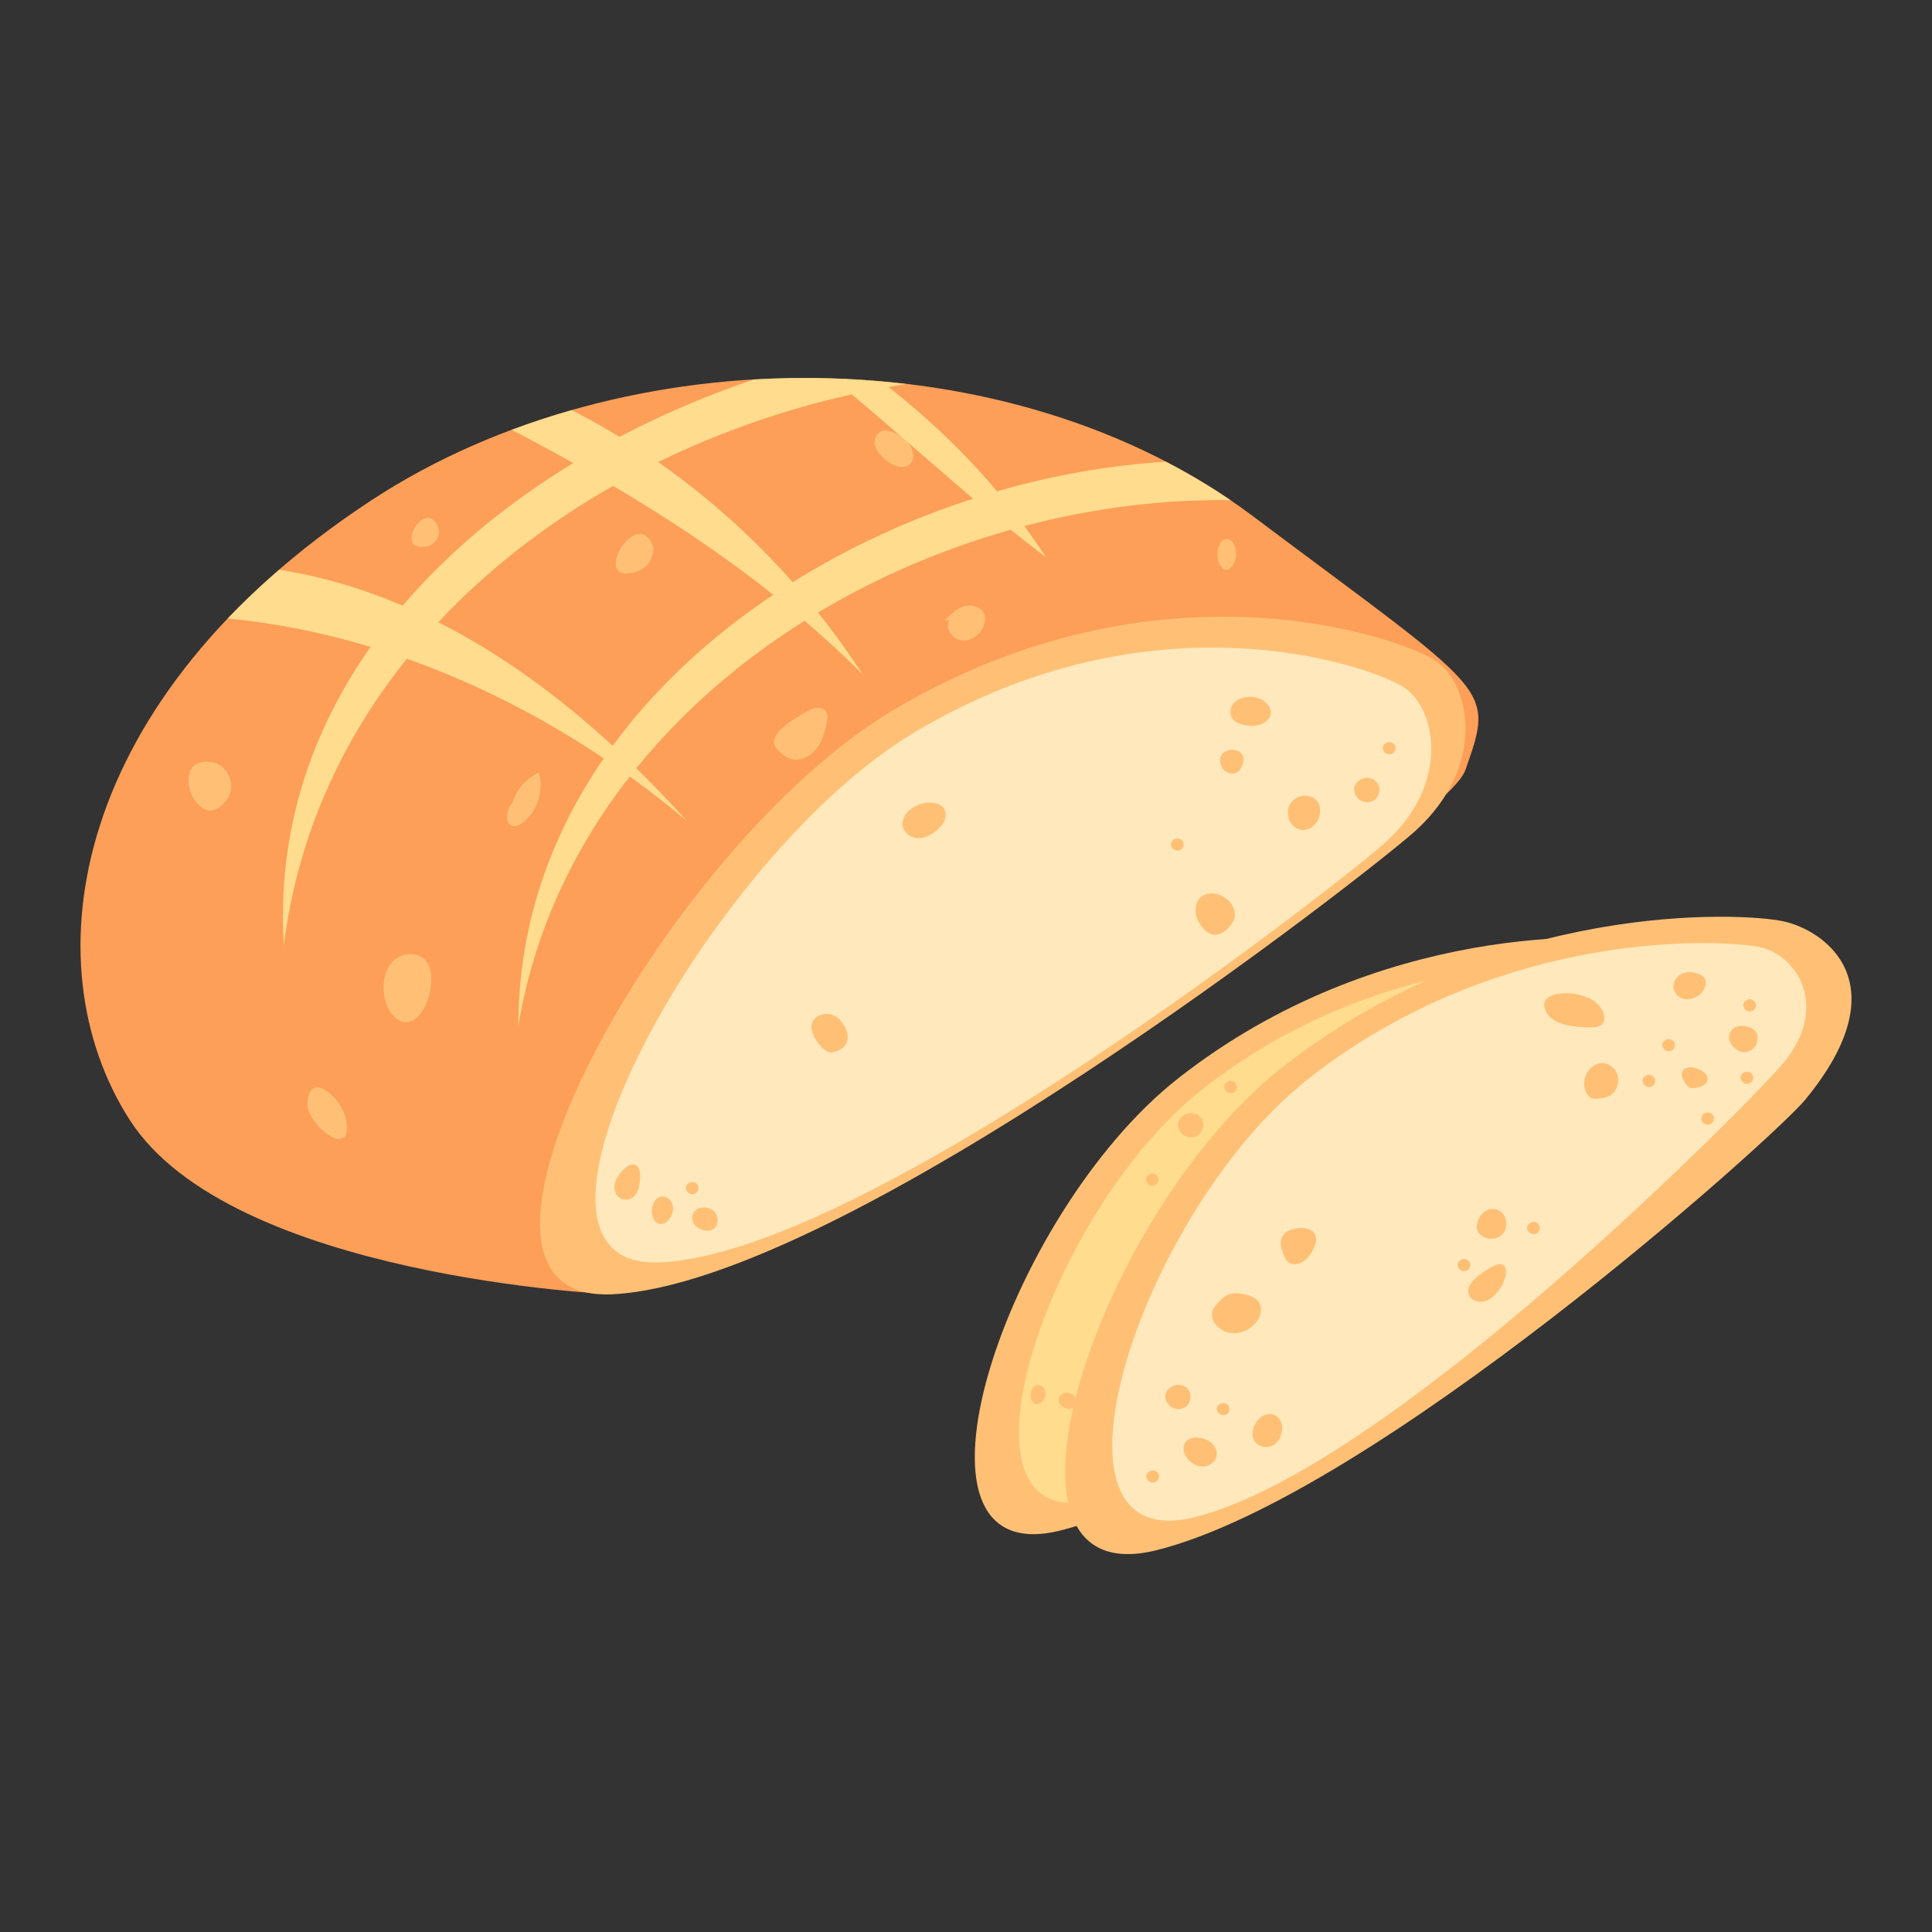 <?xml version="1.0" encoding="utf-8"?>
<!-- Generator: Adobe Illustrator 23.0.6, SVG Export Plug-In . SVG Version: 6.00 Build 0)  -->
<svg version="1.1" id="Layer_1" xmlns="http://www.w3.org/2000/svg" xmlns:xlink="http://www.w3.org/1999/xlink" x="0px" y="0px"
	 viewBox="0 0 1200 1200" enable-background="new 0 0 1200 1200" xml:space="preserve">
<rect x="0" y="0" width="1200" height="1200" fill="#333333" stroke="none"/>
<g>
	<g>
		<path fill="#FD9F58" d="M379.994,803.9c0,0-236.402-10.272-299.356-108.201S44.346,433.248,230.316,310.98
			c157.822-103.762,398.256-102.592,547.48,9.327s150.705,105.599,132.477,157.723S379.994,803.9,379.994,803.9z"/>
		<g>
			<g>
				<path fill="#FFC075" d="M242.421,628.538C242.421,628.539,242.421,628.539,242.421,628.538
					c2.366,3.415,5.908,6.549,10.061,6.446c4.653-0.115,8.187-4.166,10.587-8.154c6.273-10.422,9.276-35.57-9.564-34.077
					C236.739,594.082,235.073,617.929,242.421,628.538z"/>
			</g>
			<g>
				<path fill="#FFC075" d="M131.919,473.424c0.001,0,0.002,0,0.002,0c6.875,1.163,11.672,8.187,11.699,15.001
					c0.01,2.453-0.598,4.879-1.95,6.993C123.842,523.307,101.813,468.339,131.919,473.424z"/>
			</g>
			<g>
				<path fill="#FFC075" d="M396.368,354.721C396.368,354.721,396.368,354.721,396.368,354.721
					c4.604-1.612,7.983-5.928,9.095-10.677c0.502-2.144,0.566-4.495-0.441-6.453C393.443,315.067,365.819,365.42,396.368,354.721z"
					/>
			</g>
			<g>
				<path fill="#FFC075" d="M565.272,288.146L565.272,288.146c3.181-3.19,2.004-8.738-0.636-12.389
					c-4.565-6.312-18.823-13.745-21.344-2.44C541.469,281.489,558.285,295.152,565.272,288.146z"/>
			</g>
			<g>
				<path fill="#FFC075" d="M767.817,344.612c0,0.001,0,0.003,0,0.004c0.01,1.313-0.227,2.62-0.758,3.858
					c-4.964,11.584-11.519,2.442-10.896-5.206C757.15,331.167,767.714,332.177,767.817,344.612z"/>
			</g>
			<g>
				<path fill="#FFC075" d="M501.537,441.721C501.537,441.721,501.537,441.721,501.537,441.721
					c3.606-2.018,8.823-3.411,11.315-0.115c1.519,2.009,1.16,4.822,0.661,7.291c-1.2,5.941-2.894,12.006-6.758,16.676
					c-3.863,4.67-10.405,7.596-16.133,5.618c-3.349-1.157-5.969-3.766-8.332-6.405C474.923,456.558,494.803,445.49,501.537,441.721z
					"/>
			</g>
			<g>
				<path fill="#FFC075" d="M215.108,696.013c4.122,25.406-24.555,2.529-24.142-10.368
					C191.679,663.384,212.856,682.132,215.108,696.013z"/>
			</g>
			<g>
				<path fill="#FFC075" d="M318.32,498.331c2.636-8.091,8.735-14.988,16.442-18.595c3.142,10.978-0.786,23.644-9.587,30.918
					c-2.036,1.682-4.745,3.149-7.218,2.221c-4.509-1.694-3.198-8.375-1.062-12.693"/>
			</g>
			<g>
				<path fill="#FFC075" d="M265.586,339.301c1.569-0.33,2.972-1.145,4.105-2.255c2.577-2.525,3.759-6.576,2.321-9.927
					c0,0,0,0,0-0.001C264.016,308.493,243.307,343.991,265.586,339.301z"/>
			</g>
			<g>
				<path fill="#FFC075" d="M586.761,385.463c3.481-3.618,7.179-7.374,11.98-8.845c4.801-1.471,10.987,0.283,12.688,5.007
					c0.9,2.497,0.393,5.314-0.691,7.737c-2.356,5.265-8.012,9.303-13.716,8.45c-5.705-0.854-10.088-7.683-7.448-12.812"/>
			</g>
		</g>
		<path fill="#FFDC8E" d="M764.316,310.689c-12.821-8.746-26.271-16.67-40.179-23.896c-34.647,2.092-70.065,8.339-104.818,18.386
			c-20.17-23.965-42.94-45.572-67.369-64.806c3.546-0.632,7.087-1.321,10.637-1.879c-4.997-0.591-10.009-1.084-15.03-1.532
			c-10.141-0.906-20.322-1.532-30.525-1.856c-16.278-0.517-32.605-0.311-48.887,0.647c-28.502,9.548-56.53,21.487-83.318,35.573
			c-9.665-5.884-19.555-11.419-29.67-16.567c-12.638,3.59-25.079,7.678-37.29,12.234c12.863,6.711,25.604,13.572,38.209,20.613
			c-40.195,24.464-76.595,54.117-105.965,88.551c-24.57-10.453-50.157-18.119-76.729-22.246
			c-11.484,9.929-22.174,20.013-31.934,30.24c30.104,2.914,59.792,8.931,88.722,17.64c-37.161,52.784-58.268,115.106-53.871,185.463
			c8.529-68.236,36.209-127.99,76.407-178.101c43.103,15.244,84.262,36.366,122.295,61.876
			c-33.107,47.96-53.072,103.91-53.072,166.286c9.717-58.304,34.37-110.431,69.241-155.03c12.176,8.773,24.008,17.983,35.432,27.603
			c-10.106-11.229-20.562-22.178-31.352-32.741c29.007-35.808,64.69-66.562,104.496-91.569
			c12.341,10.581,24.403,21.615,36.08,33.291c-8.567-13.24-17.849-26.045-27.704-38.417c37.174-22.284,77.72-39.585,119.652-51.416
			c7.211,5.801,14.473,11.502,21.827,17.017c-4.244-6.601-8.727-13.02-13.347-19.329C678.33,315.646,721.66,310.069,764.316,310.689
			z M380.554,463.221c-33.183-30.501-69.358-57.062-108.292-76.748c31.138-33.353,68.128-61.673,108.557-84.664
			c34.58,20.393,67.923,42.541,99.438,67.616C441.482,395.39,407.201,426.888,380.554,463.221z M492.344,361.614
			c-24.719-27.982-52.772-53.127-83.532-74.613c38.204-18.712,78.86-32.808,120.22-42.045
			c25.336,21.189,50.157,43.411,75.408,64.771C565.251,322.356,527.184,339.816,492.344,361.614z"/>
		<path fill="#FFC075" d="M379.994,803.9c143.953-6.517,472.173-263.312,499.297-287.995
			c44.532-40.526,34.434-92.346,10.956-106.433s-170.652-65.918-334.951,31.304C413.295,524.803,256.797,809.477,379.994,803.9z"/>
		<path fill="#FFE8BB" d="M410.102,784.087c129.996-5.913,426.393-238.914,450.886-261.31c40.214-36.771,31.096-83.79,9.894-96.571
			c-21.202-12.781-154.106-59.81-302.476,28.403C440.173,530.851,298.85,789.147,410.102,784.087z"/>
		<g>
			<g>
				<path fill="#FFC075" d="M412.257,759.887c1.448-0.457,2.651-1.54,3.585-2.795c1.765-2.372,2.683-5.601,1.923-8.582
					s-3.433-5.49-6.303-5.388c0,0,0,0,0,0C402.427,743.446,402.682,762.911,412.257,759.887z"/>
			</g>
			<g>
				<path fill="#FFC075" d="M842.927,495.255C842.927,495.255,842.927,495.255,842.927,495.255c2.417,3.135,7.366,3.97,10.63,1.731
					c3.263-2.239,4.243-7.239,1.997-10.497C849.952,478.364,836.153,486.468,842.927,495.255z"/>
			</g>
			<g>
				<path fill="#FFC075" d="M728.226,526.819C728.226,526.819,728.226,526.819,728.226,526.819c1.208,1.567,3.683,1.985,5.315,0.865
					c1.632-1.119,2.121-3.62,0.998-5.249C731.739,518.374,724.839,522.426,728.226,526.819z"/>
			</g>
			<g>
				<path fill="#FFC075" d="M859.804,466.999C859.804,467,859.804,467,859.804,466.999c1.208,1.567,3.683,1.985,5.315,0.865
					c1.632-1.119,2.121-3.62,0.998-5.249C863.317,458.554,856.417,462.606,859.804,466.999z"/>
			</g>
			<g>
				<path fill="#FFC075" d="M426.924,740.265C426.924,740.266,426.924,740.266,426.924,740.265c1.208,1.567,3.683,1.985,5.315,0.865
					c1.632-1.119,2.121-3.62,0.998-5.249C430.437,731.82,423.537,735.872,426.924,740.265z"/>
			</g>
			<g>
				<path fill="#FFC075" d="M444.091,762.601C444.092,762.601,444.092,762.601,444.091,762.601c2.258-2.399,2.183-6.714,0.135-9.435
					c-3.654-4.854-13.829-4.383-14.287,2.931C429.519,762.823,439.876,767.079,444.091,762.601z"/>
			</g>
			<g>
				<path fill="#FFC075" d="M396.993,736.637c-2.22,12.762-17.541,10.277-15.063-1.793c0.758-3.692,6.216-10.754,10.042-11.446
					C398.986,722.13,397.745,732.312,396.993,736.637z"/>
			</g>
			<g>
				<path fill="#FFC075" d="M518.453,630.984C518.453,630.984,518.453,630.984,518.453,630.984c2.97,1.614,5.172,4.408,6.601,7.472
					c1.233,2.642,1.941,5.705,1.031,8.475c-1.091,3.322-4.331,5.565-7.712,6.456c-1.128,0.298-2.335,0.47-3.454,0.137
					c-4.885-1.453-11.245-10.736-10.933-15.938C504.404,630.625,512.946,627.992,518.453,630.984z"/>
			</g>
			<g>
				<path fill="#FFC075" d="M560.528,510.889C560.528,510.889,560.528,510.889,560.528,510.889c-0.642,4.824,3.97,9.196,8.816,9.648
					c4.846,0.452,9.523-2.099,13.111-5.387c1.964-1.8,3.749-3.917,4.544-6.459s0.422-5.576-1.463-7.458
					c-0.886-0.885-2.035-1.463-3.213-1.889C574.384,496.474,561.764,501.603,560.528,510.889z"/>
			</g>
			<g>
				<path fill="#FFC075" d="M742.574,565.362C742.574,565.362,742.574,565.362,742.574,565.362
					c-0.065,3.781,1.664,7.407,4.002,10.379c1.726,2.194,3.956,4.197,6.698,4.722c4.39,0.842,8.577-2.324,11.245-5.91
					c1.057-1.421,2.001-2.977,2.362-4.711c0.486-2.331-0.135-4.777-1.205-6.904C760.53,552.705,742.821,550.937,742.574,565.362z"/>
			</g>
			<g>
				<path fill="#FFC075" d="M764.198,442.279C764.198,442.279,764.198,442.279,764.198,442.279
					c-0.116,2.221,1.169,4.351,2.935,5.703s3.958,2.029,6.143,2.445c4.876,0.93,10.474,0.467,13.957-3.07
					c0.848-0.861,1.546-1.895,1.881-3.056c0.818-2.838-0.678-5.894-2.791-7.958C780.278,430.437,764.755,431.603,764.198,442.279z"
					/>
			</g>
			<g>
				<path fill="#FFC075" d="M758.89,476.423C758.89,476.423,758.89,476.423,758.89,476.423c1.745,3.766,7.302,5.379,10.396,2.613
					c0.944-0.844,1.593-1.971,2.099-3.132C777.497,461.881,752.514,462.661,758.89,476.423z"/>
			</g>
			<g>
				<path fill="#FFC075" d="M819.981,503.762C819.981,503.762,819.981,503.762,819.981,503.762c0.009,1.774-0.458,3.531-1.206,5.14
					c-1.445,3.112-4.139,5.805-7.5,6.493c-4.849,0.993-9.943-2.79-11.02-7.621C796.833,492.434,819.905,488.841,819.981,503.762z"/>
			</g>
		</g>
	</g>
	<g>
		<g>
			<path fill="#FFC075" d="M658.589,950.628c126.72-31.745,358.862-239.702,377.132-261.885
				c55.898-67.87,11.341-98.667-12.787-103.819c-24.128-5.152-167.045-12.579-291.166,84.869
				C624.493,754.017,550.141,977.795,658.589,950.628z"/>
			<path fill="#FFDC8E" d="M680.877,931.409c114.427-28.686,325.181-243.765,341.88-263.68
				c27.416-32.698,8.555-63.027-13.248-67.721c-21.802-4.694-150.914-11.553-262.904,76.732
				C649.813,753.043,582.95,955.959,680.877,931.409z"/>
		</g>
		<g>
			<path fill="#FFC075" d="M718.355,962.858c135.36-33.909,383.331-256.046,402.846-279.741
				c59.709-72.498,12.115-105.394-13.658-110.898c-25.773-5.503-178.435-13.437-311.018,90.656
				C681.934,752.841,602.513,991.878,718.355,962.858z"/>
			<g>
				<g>
					<path fill="#FFC075" d="M645.288,871.898c1.005-0.317,1.84-1.069,2.488-1.94c1.225-1.647,1.862-3.888,1.335-5.956
						c-0.528-2.069-2.383-3.811-4.375-3.739c0,0,0,0,0,0C638.466,860.487,638.643,873.997,645.288,871.898z"/>
				</g>
				<g>
					<path fill="#FFC075" d="M733.493,703.428C733.494,703.428,733.494,703.428,733.493,703.428c2.417,3.135,7.366,3.97,10.63,1.731
						c3.263-2.239,4.243-7.239,1.997-10.497C740.519,686.537,726.72,694.641,733.493,703.428z"/>
				</g>
				<g>
					<path fill="#FFC075" d="M712.599,734.992C712.599,734.992,712.599,734.992,712.599,734.992
						c1.208,1.567,3.683,1.985,5.315,0.865c1.632-1.119,2.121-3.62,0.998-5.249C716.112,726.546,709.212,730.598,712.599,734.992z"
						/>
				</g>
				<g>
					<path fill="#FFC075" d="M761.313,677.454C761.313,677.454,761.313,677.454,761.313,677.454
						c1.208,1.567,3.683,1.985,5.315,0.865c1.632-1.119,2.121-3.62,0.998-5.249C764.826,669.008,757.926,673.06,761.313,677.454z"/>
				</g>
				<g>
					<path fill="#FFC075" d="M667.384,873.782C667.384,873.782,667.384,873.782,667.384,873.782c1.567-1.665,1.516-4.66,0.094-6.548
						c-2.536-3.369-9.598-3.042-9.916,2.034C657.27,873.936,664.458,876.89,667.384,873.782z"/>
				</g>
			</g>
			<path fill="#FFE8BB" d="M742.163,942.328c122.229-30.642,347.353-260.386,365.191-281.659
				c29.286-34.927,9.138-67.325-14.151-72.338c-23.289-5.014-161.203-12.341-280.83,81.964
				C708.981,751.801,637.558,968.552,742.163,942.328z"/>
		</g>
		<g>
			<g>
				<path fill="#FFC075" d="M1044.861,665.695C1044.861,665.695,1044.861,665.695,1044.861,665.695
					c-0.971,2.274,0.392,4.82,1.766,6.876c0.733,1.097,1.532,2.227,2.709,2.824c1.533,0.778,3.374,0.492,5.048,0.1
					c2.696-0.631,5.8-2,6.187-4.741C1061.437,664.623,1047.473,659.583,1044.861,665.695z"/>
			</g>
			<g>
				<path fill="#FFC075" d="M1078.335,651.625c0.906,0.688,1.855,1.371,2.954,1.664c0.001,0,0.002,0,0.002,0.001
					c9.492,2.519,15.171-12.055,5.043-15.417C1075.809,634.378,1068.912,644.471,1078.335,651.625z"/>
			</g>
			<g>
				<path fill="#FFC075" d="M817.438,769.057C817.438,769.057,817.438,769.057,817.438,769.057c0.213,1.703-0.303,3.41-0.931,5.007
					c-1.555,3.951-3.989,7.753-7.68,9.852c-2.809,1.597-6.691,1.94-9.039-0.28c-0.931-0.881-1.517-2.058-2.059-3.22
					c-2.757-5.913-3.822-12.895,2.801-16.047C805.685,761.915,816.47,761.323,817.438,769.057z"/>
			</g>
			<g>
				<path fill="#FFC075" d="M735.237,900.837c0.211,1.993,1.235,3.826,2.532,5.355c2.45,2.888,6.134,4.896,9.914,4.664
					c3.78-0.232,7.442-3.062,7.994-6.809c0,0,0,0,0,0C757.414,892.252,733.84,887.659,735.237,900.837z"/>
			</g>
			<g>
				<path fill="#FFC075" d="M755.997,809.783c-1.581,1.8-3.069,3.874-3.26,6.262c-0.118,1.469,0.274,2.943,0.9,4.277
					c2.066,4.397,6.741,7.313,11.583,7.709s9.729-1.564,13.312-4.843c3.874-3.545,6.272-9.611,3.518-14.082c0,0,0,0,0,0
					c-2.738-4.447-9.511-5.689-14.331-5.825C762.308,803.128,759.561,805.726,755.997,809.783z"/>
			</g>
			<g>
				<path fill="#FFC075" d="M725.657,872.224C725.657,872.224,725.657,872.224,725.657,872.224c2.417,3.135,7.366,3.97,10.63,1.731
					c3.263-2.239,4.243-7.239,1.997-10.497C732.683,855.333,718.884,863.437,725.657,872.224z"/>
			</g>
			<g>
				<path fill="#FFC075" d="M712.905,919.377C712.905,919.377,712.905,919.377,712.905,919.377c1.208,1.567,3.683,1.985,5.315,0.865
					c1.632-1.119,2.121-3.62,0.998-5.249C716.418,910.931,709.519,914.983,712.905,919.377z"/>
			</g>
			<g>
				<path fill="#FFC075" d="M906.317,788.048C906.317,788.048,906.317,788.048,906.317,788.048c1.208,1.567,3.683,1.985,5.315,0.865
					c1.632-1.119,2.121-3.62,0.998-5.249C909.83,779.602,902.93,783.654,906.317,788.048z"/>
			</g>
			<g>
				<path fill="#FFC075" d="M949.436,765.012C949.436,765.012,949.436,765.012,949.436,765.012c1.208,1.567,3.683,1.985,5.315,0.865
					c1.632-1.119,2.121-3.62,0.998-5.249C952.949,756.567,946.049,760.619,949.436,765.012z"/>
			</g>
			<g>
				<path fill="#FFC075" d="M1033.395,651.429C1033.395,651.429,1033.395,651.429,1033.395,651.429
					c1.208,1.567,3.683,1.985,5.315,0.865c1.632-1.119,2.121-3.62,0.998-5.249C1036.908,642.983,1030.009,647.035,1033.395,651.429z
					"/>
			</g>
			<g>
				<path fill="#FFC075" d="M1021.136,673.675C1021.136,673.675,1021.136,673.675,1021.136,673.675
					c1.208,1.567,3.683,1.985,5.315,0.865c1.632-1.119,2.121-3.62,0.998-5.249C1024.649,665.23,1017.749,669.282,1021.136,673.675z"
					/>
			</g>
			<g>
				<path fill="#FFC075" d="M1083.702,626.735C1083.702,626.735,1083.702,626.735,1083.702,626.735
					c1.208,1.567,3.683,1.985,5.315,0.865c1.632-1.119,2.121-3.62,0.998-5.249C1087.215,618.289,1080.315,622.341,1083.702,626.735z
					"/>
			</g>
			<g>
				<path fill="#FFC075" d="M1082.011,671.686C1082.011,671.686,1082.011,671.686,1082.011,671.686
					c1.208,1.567,3.683,1.985,5.315,0.865c1.632-1.119,2.121-3.62,0.998-5.249C1085.524,663.241,1078.624,667.293,1082.011,671.686z
					"/>
			</g>
			<g>
				<path fill="#FFC075" d="M1057.607,697.05C1057.607,697.05,1057.607,697.051,1057.607,697.05
					c1.208,1.567,3.683,1.985,5.315,0.865c1.632-1.119,2.121-3.62,0.998-5.249C1061.12,688.605,1054.22,692.657,1057.607,697.05z"/>
			</g>
			<g>
				<path fill="#FFC075" d="M756.683,877.499C756.683,877.5,756.683,877.5,756.683,877.499c1.208,1.567,3.683,1.985,5.315,0.865
					c1.632-1.119,2.121-3.62,0.998-5.249C760.196,869.054,753.296,873.106,756.683,877.499z"/>
			</g>
			<g>
				<path fill="#FFC075" d="M779.28,895.234C779.28,895.235,779.28,895.235,779.28,895.234c2.366,3.534,7.596,4.529,11.366,2.562
					c6.725-3.51,8.555-16.821-0.173-19.265C782.446,876.284,774.864,888.636,779.28,895.234z"/>
			</g>
			<g>
				<path fill="#FFC075" d="M1039.492,611.797c-0.605,3.779,2.353,7.562,6.049,8.558c3.696,0.995,7.754-0.425,10.603-2.982
					c2.871-2.576,4.624-7.218,2.242-10.251c-1.347-1.714-3.594-2.39-5.695-2.971c-0.001,0-0.002-0.001-0.003-0.001
					C1046.999,602.576,1040.525,605.349,1039.492,611.797z"/>
			</g>
			<g>
				<path fill="#FFC075" d="M1002.522,663.913c4.358,4.753,2.963,13.467-2.661,16.622c-2.309,1.295-5.006,1.692-7.644,1.901
					c-1.211,0.096-2.471,0.151-3.598-0.303c-1.201-0.483-2.117-1.495-2.816-2.585c0,0,0,0,0,0
					C978.836,668.692,992.667,653.164,1002.522,663.913z"/>
			</g>
			<g>
				<path fill="#FFC075" d="M988.407,638.127c12.893,0.196,8.406-12.535,0.527-17.118c-5.976-3.477-14.619-5-21.421-3.671
					c-5.598,1.093-10.041,3.748-7.698,9.907C963.755,637.605,979.519,637.992,988.407,638.127z"/>
			</g>
			<g>
				<path fill="#FFC075" d="M928.255,786.105C928.255,786.105,928.255,786.105,928.255,786.105c1.708-0.788,3.792-1.412,5.389-0.419
					c1.87,1.163,1.982,3.835,1.576,5.999c-1.112,5.936-4.575,11.399-9.469,14.938c-5.114,3.698-14.728,2.12-13.685-5.887
					C912.826,794.905,923.559,788.272,928.255,786.105z"/>
			</g>
			<g>
				<path fill="#FFC075" d="M919.141,766.533C919.141,766.533,919.141,766.533,919.141,766.533
					c3.135,3.163,8.511,3.853,12.275,1.473c6.927-4.38,5.016-16.022-3.514-17.102C920.826,750.009,913.696,761.039,919.141,766.533z
					"/>
			</g>
		</g>
	</g>
</g>
</svg>
